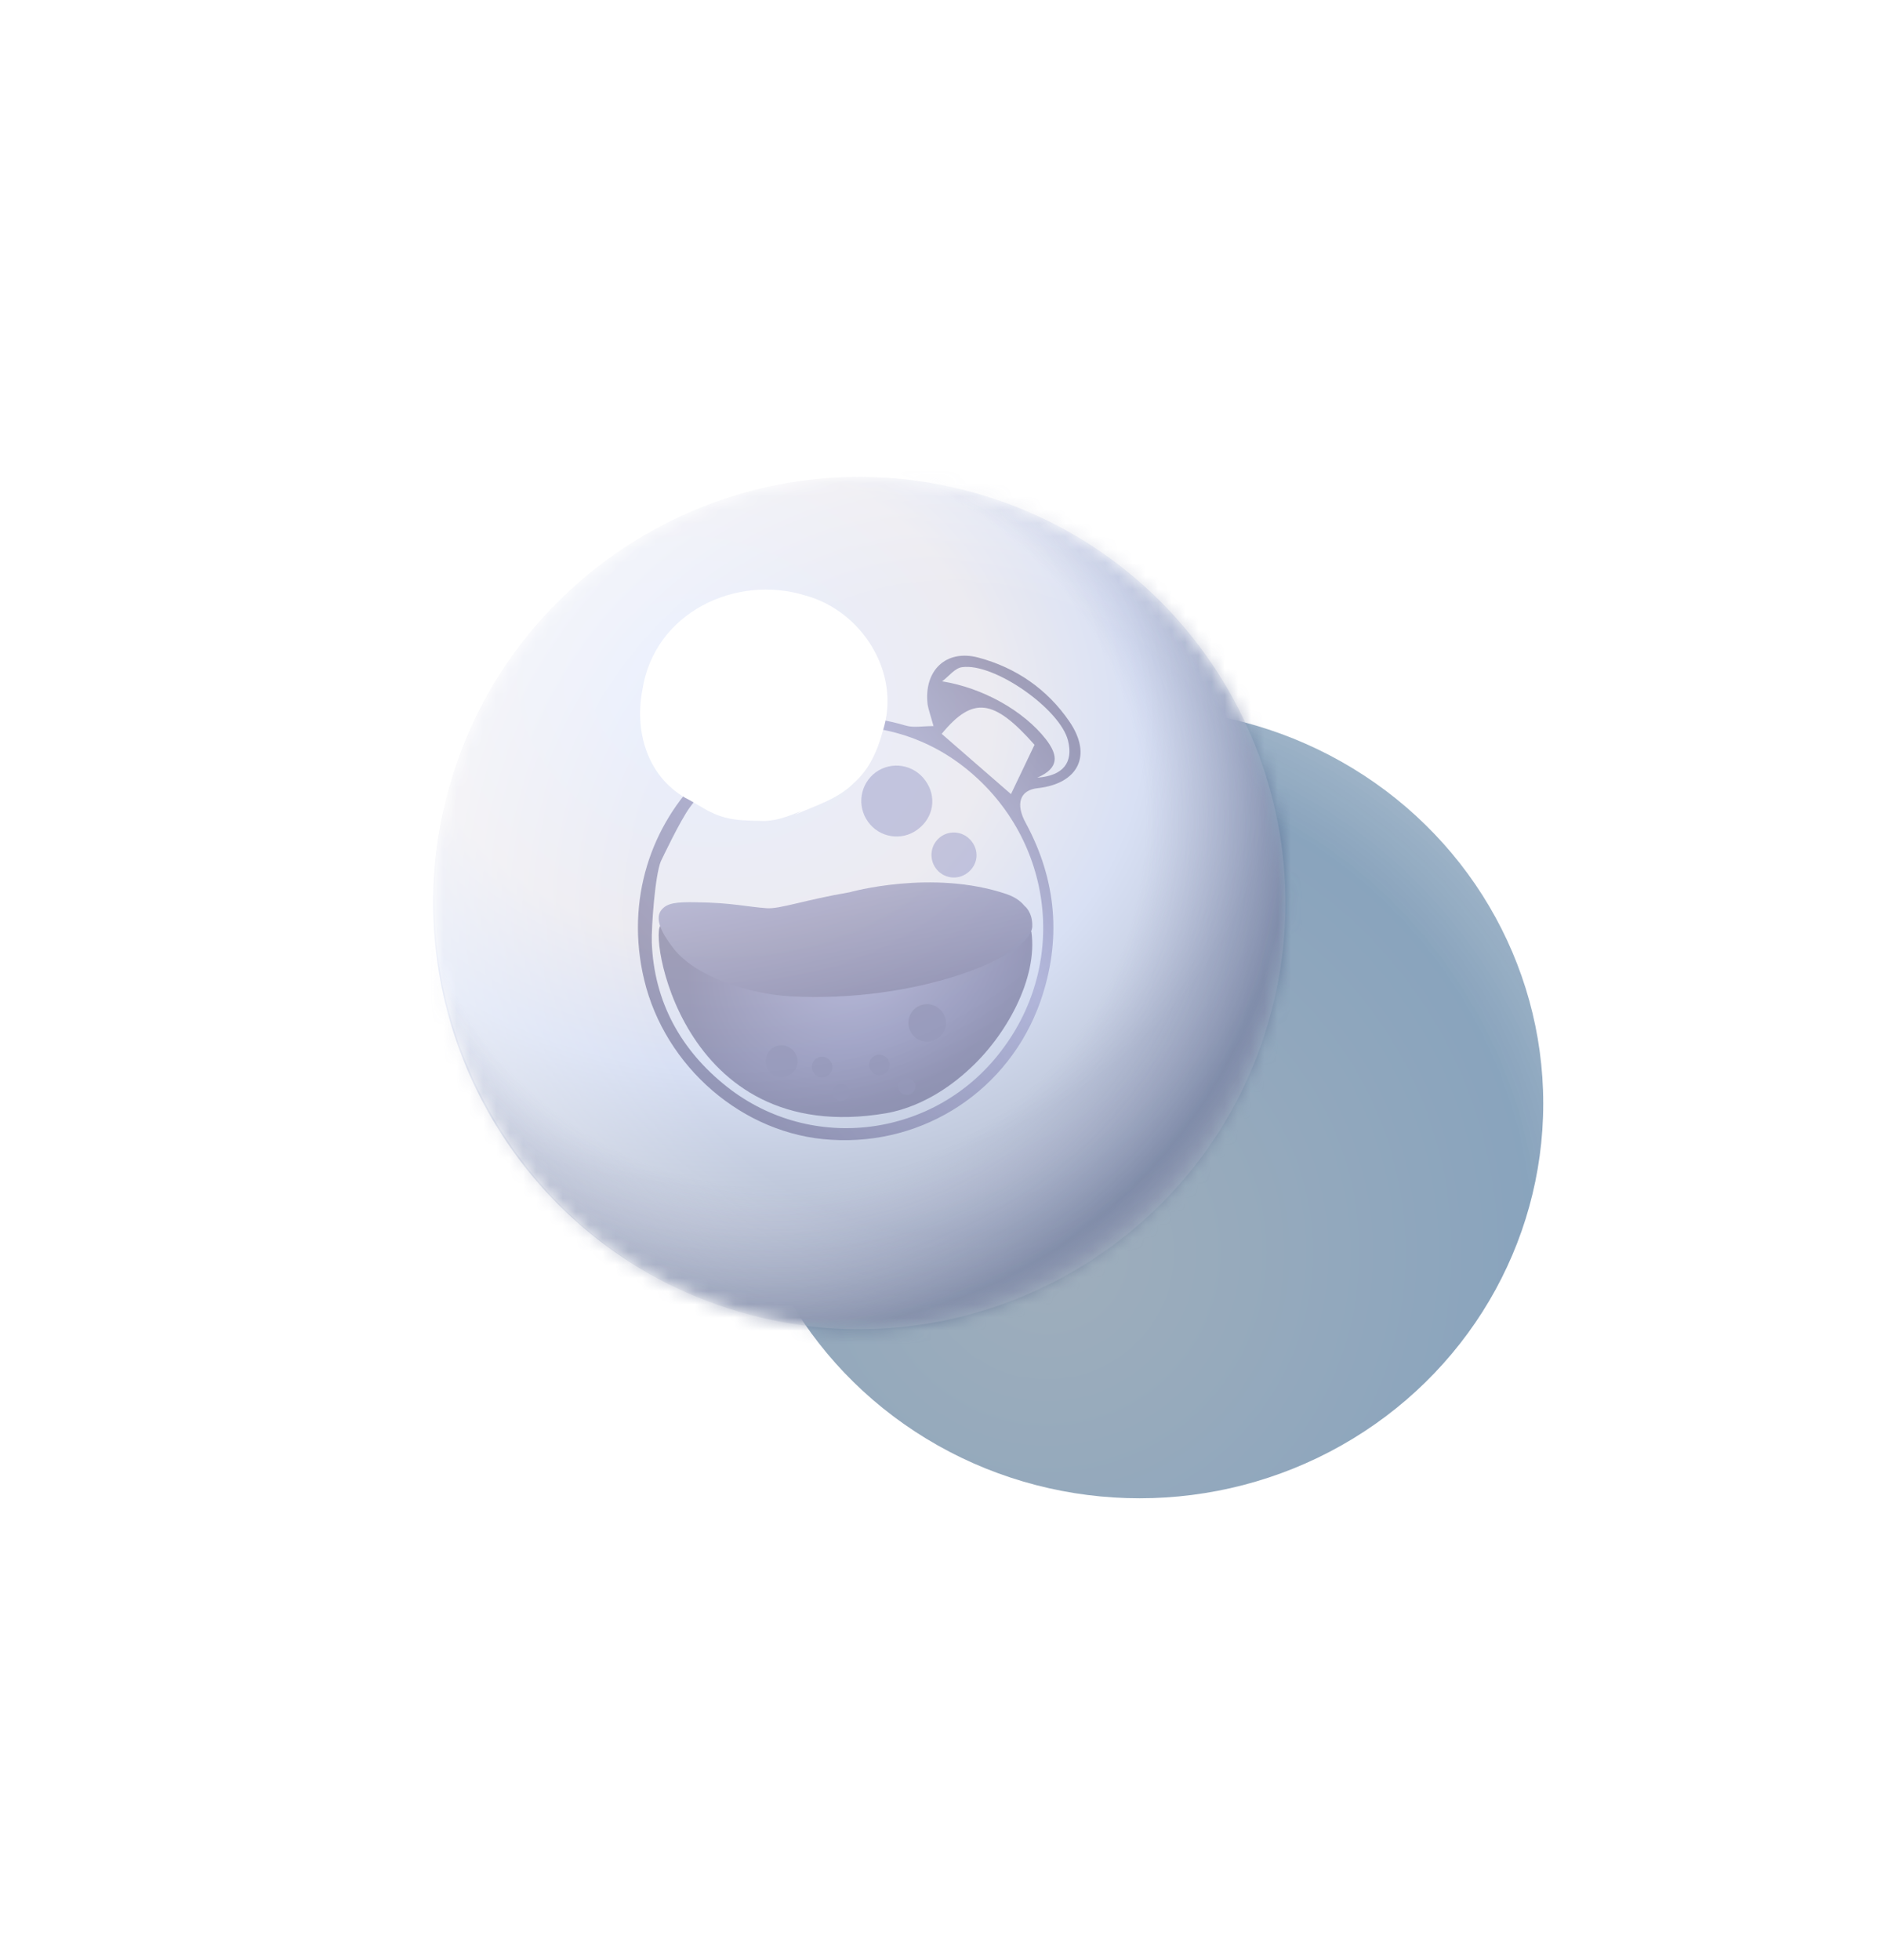 <svg width="142" height="148" viewBox="0 0 142 148" fill="none" xmlns="http://www.w3.org/2000/svg">
<g style="mix-blend-mode:multiply" opacity="0.5" filter="url(#filter0_f_264_2271)">
<ellipse cx="86.075" cy="83.341" rx="30.489" ry="29.811" fill="url(#paint0_radial_264_2271)"/>
</g>
<mask id="mask0_264_2271" style="mask-type:alpha" maskUnits="userSpaceOnUse" x="32" y="36" width="66" height="65">
<path d="M95.988 76.526C100.588 59.36 90.401 41.715 73.235 37.115C56.069 32.516 38.424 42.703 33.825 59.869C29.225 77.035 39.412 94.68 56.578 99.279C73.744 103.879 91.389 93.692 95.988 76.526Z" fill="url(#paint1_radial_264_2271)"/>
</mask>
<g mask="url(#mask0_264_2271)">
<path d="M95.99 76.526C100.59 59.36 90.403 41.715 73.237 37.115C56.071 32.516 38.426 42.703 33.826 59.869C29.227 77.035 39.414 94.68 56.58 99.279C73.746 103.879 91.391 93.692 95.99 76.526Z" fill="url(#paint2_radial_264_2271)"/>
<path opacity="0.6" d="M72.417 36.88C89.621 41.123 100.232 58.475 96.298 75.689C92.055 92.893 74.703 103.504 57.489 99.57C40.284 95.327 29.674 77.975 33.608 60.761C37.861 43.247 55.212 32.636 72.417 36.88Z" fill="url(#paint3_radial_264_2271)"/>
<g opacity="0.5">
<g filter="url(#filter1_i_264_2271)">
<path d="M49.95 69.416C48.958 69.52 51.216 86.279 66.919 83.623C70.066 83.072 72.392 81.037 73.077 80.416C75.985 77.83 78.414 73.416 77.9 69.899C77.9 69.899 51.352 69.279 49.95 69.416Z" fill="url(#paint4_radial_264_2271)"/>
</g>
<g filter="url(#filter2_i_264_2271)">
<path d="M70.511 54.382C70.271 53.52 70.135 53.141 70.066 52.762C69.758 50.21 71.435 48.555 73.898 49.21C76.737 49.969 79.098 51.589 80.774 54.038C82.519 56.589 81.459 58.727 78.379 59.072C77.045 59.21 76.669 60.245 77.49 61.727C79.816 66.038 80.193 70.555 78.585 75.175C76.224 81.865 69.827 86.072 62.779 85.624C56.142 85.245 50.224 80.141 48.65 73.52C45.776 61.417 56.655 50.865 68.424 54.348C69.006 54.52 69.656 54.382 70.511 54.382ZM49.231 70.727C49.403 75.21 51.421 78.865 54.91 81.624C61.342 86.693 70.648 85.451 75.608 78.934C80.808 72.175 79.508 62.624 72.7 57.382C66.234 52.417 57.032 53.796 52.105 60.52C51.352 61.555 50.018 64.382 49.916 64.589C49.471 65.658 49.197 69.589 49.231 70.727ZM76.361 59.52C76.977 58.244 77.558 57.003 78.14 55.796C75.061 52.313 73.487 52.106 71.127 54.969C72.871 56.486 74.582 57.969 76.361 59.52ZM78.345 58.279C80.295 58.141 81.082 57.141 80.672 55.486C80.09 53.106 75.095 49.589 72.666 49.934C72.119 50.003 71.674 50.624 71.161 51.003C74.171 51.486 77.285 53.175 79.029 55.417C79.919 56.589 80.022 57.555 78.345 58.279Z" fill="url(#paint5_linear_264_2271)"/>
</g>
<path d="M49.983 68.692C50.394 68.209 51.044 68.106 52.617 68.14C55.286 68.175 56.415 68.485 57.92 68.589C58.912 68.658 60.76 67.968 64.181 67.382C64.181 67.382 70.407 65.623 76.018 67.52C76.839 67.796 77.215 68.209 77.386 68.416C77.386 68.416 78.002 68.865 77.968 69.968C77.865 72.244 69.244 75.761 59.699 75.244C56.62 75.072 52.549 73.796 50.872 71.623C50.394 71.002 49.264 69.52 49.983 68.692Z" fill="url(#paint6_linear_264_2271)"/>
<g filter="url(#filter3_i_264_2271)">
<path d="M69.301 62.199C68.102 63.083 66.436 62.815 65.572 61.621C64.699 60.417 64.959 58.75 66.147 57.873C67.343 57.008 69.009 57.276 69.882 58.481C70.781 59.698 70.531 61.29 69.301 62.199Z" fill="#999BC8"/>
</g>
<g filter="url(#filter4_i_264_2271)">
<path d="M73.05 65.487C72.29 66.049 71.232 65.878 70.683 65.121C70.129 64.356 70.294 63.298 71.048 62.742C71.808 62.192 72.865 62.363 73.419 63.127C73.99 63.9 73.831 64.911 73.05 65.487Z" fill="#999BC8"/>
</g>
<g filter="url(#filter5_i_264_2271)">
<path d="M59.739 80.663C59.2 81.061 58.452 80.94 58.063 80.404C57.671 79.863 57.788 79.114 58.322 78.72C58.859 78.331 59.608 78.451 60 78.993C60.404 79.54 60.292 80.255 59.739 80.663Z" fill="#5A5885"/>
</g>
<g filter="url(#filter6_i_264_2271)">
<path d="M70.862 77.943C70.227 78.411 69.344 78.269 68.887 77.637C68.425 76.999 68.562 76.116 69.192 75.652C69.825 75.193 70.707 75.336 71.17 75.974C71.646 76.618 71.513 77.462 70.862 77.943Z" fill="#5A5885"/>
</g>
<g filter="url(#filter7_i_264_2271)">
<path d="M62.549 80.756C62.201 81.012 61.718 80.934 61.468 80.588C61.215 80.239 61.29 79.756 61.635 79.502C61.981 79.251 62.464 79.329 62.717 79.678C62.978 80.031 62.905 80.493 62.549 80.756Z" fill="#5A5885"/>
</g>
<g filter="url(#filter8_i_264_2271)">
<path d="M66.877 80.594C66.529 80.85 66.046 80.772 65.796 80.426C65.543 80.077 65.618 79.594 65.963 79.34C66.309 79.089 66.792 79.167 67.045 79.516C67.306 79.869 67.234 80.33 66.877 80.594Z" fill="#5A5885"/>
</g>
<g filter="url(#filter9_i_264_2271)">
<path d="M63.906 82.562C63.618 82.775 63.217 82.71 63.008 82.422C62.798 82.133 62.861 81.731 63.147 81.52C63.435 81.312 63.836 81.377 64.046 81.666C64.262 81.96 64.202 82.343 63.906 82.562Z" fill="#5A5885"/>
</g>
<g filter="url(#filter10_i_264_2271)">
<path d="M68.873 82.11C68.584 82.323 68.183 82.258 67.975 81.971C67.765 81.681 67.828 81.28 68.114 81.069C68.402 80.86 68.803 80.925 69.013 81.215C69.229 81.508 69.169 81.891 68.873 82.11Z" fill="#5A5885"/>
</g>
</g>
<path opacity="0.79" d="M39.844 91.728C26.365 77.677 26.711 55.332 40.48 41.661C54.531 28.182 76.876 28.528 90.547 42.297C104.026 56.348 103.68 78.694 89.911 92.364C75.67 106.125 53.324 105.779 39.844 91.728Z" fill="url(#paint7_radial_264_2271)"/>
<g filter="url(#filter11_f_264_2271)">
<path d="M48.517 52.119C47.933 55.142 48.826 58.559 51.763 60.255C52.761 60.749 53.491 61.399 54.757 61.738C55.601 61.964 56.501 61.978 57.402 61.993C58.513 62.063 59.527 61.654 60.541 61.245C60.273 61.4 60.273 61.4 60.006 61.555C61.555 60.835 63.259 60.383 64.5 59.126C65.684 58.081 66.293 56.655 66.69 55.172C68.093 50.78 65.05 46.104 60.831 44.974C55.615 43.349 49.417 46.23 48.517 52.119Z" fill="white"/>
</g>
</g>
<defs>
<filter id="filter0_f_264_2271" x="42.035" y="39.98" width="88.078" height="86.723" filterUnits="userSpaceOnUse" color-interpolation-filters="sRGB">
<feFlood flood-opacity="0" result="BackgroundImageFix"/>
<feBlend mode="normal" in="SourceGraphic" in2="BackgroundImageFix" result="shape"/>
<feGaussianBlur stdDeviation="6.775" result="effect1_foregroundBlur_264_2271"/>
</filter>
<filter id="filter1_i_264_2271" x="49.75" y="69.397" width="28.219" height="14.964" filterUnits="userSpaceOnUse" color-interpolation-filters="sRGB">
<feFlood flood-opacity="0" result="BackgroundImageFix"/>
<feBlend mode="normal" in="SourceGraphic" in2="BackgroundImageFix" result="shape"/>
<feColorMatrix in="SourceAlpha" type="matrix" values="0 0 0 0 0 0 0 0 0 0 0 0 0 0 0 0 0 0 127 0" result="hardAlpha"/>
<feOffset dy="0.452"/>
<feGaussianBlur stdDeviation="0.452"/>
<feComposite in2="hardAlpha" operator="arithmetic" k2="-1" k3="1"/>
<feColorMatrix type="matrix" values="0 0 0 0 0.178 0 0 0 0 0.16 0 0 0 0 0.367 0 0 0 1 0"/>
<feBlend mode="normal" in2="shape" result="effect1_innerShadow_264_2271"/>
</filter>
<filter id="filter2_i_264_2271" x="48.184" y="49.066" width="33.43" height="37.042" filterUnits="userSpaceOnUse" color-interpolation-filters="sRGB">
<feFlood flood-opacity="0" result="BackgroundImageFix"/>
<feBlend mode="normal" in="SourceGraphic" in2="BackgroundImageFix" result="shape"/>
<feColorMatrix in="SourceAlpha" type="matrix" values="0 0 0 0 0 0 0 0 0 0 0 0 0 0 0 0 0 0 127 0" result="hardAlpha"/>
<feOffset dy="0.452"/>
<feGaussianBlur stdDeviation="0.452"/>
<feComposite in2="hardAlpha" operator="arithmetic" k2="-1" k3="1"/>
<feColorMatrix type="matrix" values="0 0 0 0 0.178 0 0 0 0 0.16 0 0 0 0 0.367 0 0 0 1 0"/>
<feBlend mode="normal" in2="shape" result="effect1_innerShadow_264_2271"/>
</filter>
<filter id="filter3_i_264_2271" x="65.055" y="57.366" width="5.365" height="5.807" filterUnits="userSpaceOnUse" color-interpolation-filters="sRGB">
<feFlood flood-opacity="0" result="BackgroundImageFix"/>
<feBlend mode="normal" in="SourceGraphic" in2="BackgroundImageFix" result="shape"/>
<feColorMatrix in="SourceAlpha" type="matrix" values="0 0 0 0 0 0 0 0 0 0 0 0 0 0 0 0 0 0 127 0" result="hardAlpha"/>
<feOffset dy="0.452"/>
<feGaussianBlur stdDeviation="0.452"/>
<feComposite in2="hardAlpha" operator="arithmetic" k2="-1" k3="1"/>
<feColorMatrix type="matrix" values="0 0 0 0 0.178 0 0 0 0 0.16 0 0 0 0 0.367 0 0 0 1 0"/>
<feBlend mode="normal" in2="shape" result="effect1_innerShadow_264_2271"/>
</filter>
<filter id="filter4_i_264_2271" x="70.356" y="62.42" width="3.406" height="3.851" filterUnits="userSpaceOnUse" color-interpolation-filters="sRGB">
<feFlood flood-opacity="0" result="BackgroundImageFix"/>
<feBlend mode="normal" in="SourceGraphic" in2="BackgroundImageFix" result="shape"/>
<feColorMatrix in="SourceAlpha" type="matrix" values="0 0 0 0 0 0 0 0 0 0 0 0 0 0 0 0 0 0 127 0" result="hardAlpha"/>
<feOffset dy="0.452"/>
<feGaussianBlur stdDeviation="0.452"/>
<feComposite in2="hardAlpha" operator="arithmetic" k2="-1" k3="1"/>
<feColorMatrix type="matrix" values="0 0 0 0 0.178 0 0 0 0 0.16 0 0 0 0 0.367 0 0 0 1 0"/>
<feBlend mode="normal" in2="shape" result="effect1_innerShadow_264_2271"/>
</filter>
<filter id="filter5_i_264_2271" x="57.832" y="78.492" width="2.41" height="2.858" filterUnits="userSpaceOnUse" color-interpolation-filters="sRGB">
<feFlood flood-opacity="0" result="BackgroundImageFix"/>
<feBlend mode="normal" in="SourceGraphic" in2="BackgroundImageFix" result="shape"/>
<feColorMatrix in="SourceAlpha" type="matrix" values="0 0 0 0 0 0 0 0 0 0 0 0 0 0 0 0 0 0 127 0" result="hardAlpha"/>
<feOffset dy="0.452"/>
<feGaussianBlur stdDeviation="0.452"/>
<feComposite in2="hardAlpha" operator="arithmetic" k2="-1" k3="1"/>
<feColorMatrix type="matrix" values="0 0 0 0 0.178 0 0 0 0 0.16 0 0 0 0 0.367 0 0 0 1 0"/>
<feBlend mode="normal" in2="shape" result="effect1_innerShadow_264_2271"/>
</filter>
<filter id="filter6_i_264_2271" x="68.613" y="75.383" width="2.842" height="3.288" filterUnits="userSpaceOnUse" color-interpolation-filters="sRGB">
<feFlood flood-opacity="0" result="BackgroundImageFix"/>
<feBlend mode="normal" in="SourceGraphic" in2="BackgroundImageFix" result="shape"/>
<feColorMatrix in="SourceAlpha" type="matrix" values="0 0 0 0 0 0 0 0 0 0 0 0 0 0 0 0 0 0 127 0" result="hardAlpha"/>
<feOffset dy="0.452"/>
<feGaussianBlur stdDeviation="0.452"/>
<feComposite in2="hardAlpha" operator="arithmetic" k2="-1" k3="1"/>
<feColorMatrix type="matrix" values="0 0 0 0 0.178 0 0 0 0 0.16 0 0 0 0 0.367 0 0 0 1 0"/>
<feBlend mode="normal" in2="shape" result="effect1_innerShadow_264_2271"/>
</filter>
<filter id="filter7_i_264_2271" x="61.318" y="79.355" width="1.555" height="2.004" filterUnits="userSpaceOnUse" color-interpolation-filters="sRGB">
<feFlood flood-opacity="0" result="BackgroundImageFix"/>
<feBlend mode="normal" in="SourceGraphic" in2="BackgroundImageFix" result="shape"/>
<feColorMatrix in="SourceAlpha" type="matrix" values="0 0 0 0 0 0 0 0 0 0 0 0 0 0 0 0 0 0 127 0" result="hardAlpha"/>
<feOffset dy="0.452"/>
<feGaussianBlur stdDeviation="0.452"/>
<feComposite in2="hardAlpha" operator="arithmetic" k2="-1" k3="1"/>
<feColorMatrix type="matrix" values="0 0 0 0 0.178 0 0 0 0 0.16 0 0 0 0 0.367 0 0 0 1 0"/>
<feBlend mode="normal" in2="shape" result="effect1_innerShadow_264_2271"/>
</filter>
<filter id="filter8_i_264_2271" x="65.647" y="79.193" width="1.555" height="2.004" filterUnits="userSpaceOnUse" color-interpolation-filters="sRGB">
<feFlood flood-opacity="0" result="BackgroundImageFix"/>
<feBlend mode="normal" in="SourceGraphic" in2="BackgroundImageFix" result="shape"/>
<feColorMatrix in="SourceAlpha" type="matrix" values="0 0 0 0 0 0 0 0 0 0 0 0 0 0 0 0 0 0 127 0" result="hardAlpha"/>
<feOffset dy="0.452"/>
<feGaussianBlur stdDeviation="0.452"/>
<feComposite in2="hardAlpha" operator="arithmetic" k2="-1" k3="1"/>
<feColorMatrix type="matrix" values="0 0 0 0 0.178 0 0 0 0 0.16 0 0 0 0 0.367 0 0 0 1 0"/>
<feBlend mode="normal" in2="shape" result="effect1_innerShadow_264_2271"/>
</filter>
<filter id="filter9_i_264_2271" x="62.885" y="81.398" width="1.291" height="1.741" filterUnits="userSpaceOnUse" color-interpolation-filters="sRGB">
<feFlood flood-opacity="0" result="BackgroundImageFix"/>
<feBlend mode="normal" in="SourceGraphic" in2="BackgroundImageFix" result="shape"/>
<feColorMatrix in="SourceAlpha" type="matrix" values="0 0 0 0 0 0 0 0 0 0 0 0 0 0 0 0 0 0 127 0" result="hardAlpha"/>
<feOffset dy="0.452"/>
<feGaussianBlur stdDeviation="0.452"/>
<feComposite in2="hardAlpha" operator="arithmetic" k2="-1" k3="1"/>
<feColorMatrix type="matrix" values="0 0 0 0 0.178 0 0 0 0 0.16 0 0 0 0 0.367 0 0 0 1 0"/>
<feBlend mode="normal" in2="shape" result="effect1_innerShadow_264_2271"/>
</filter>
<filter id="filter10_i_264_2271" x="67.852" y="80.947" width="1.291" height="1.741" filterUnits="userSpaceOnUse" color-interpolation-filters="sRGB">
<feFlood flood-opacity="0" result="BackgroundImageFix"/>
<feBlend mode="normal" in="SourceGraphic" in2="BackgroundImageFix" result="shape"/>
<feColorMatrix in="SourceAlpha" type="matrix" values="0 0 0 0 0 0 0 0 0 0 0 0 0 0 0 0 0 0 127 0" result="hardAlpha"/>
<feOffset dy="0.452"/>
<feGaussianBlur stdDeviation="0.452"/>
<feComposite in2="hardAlpha" operator="arithmetic" k2="-1" k3="1"/>
<feColorMatrix type="matrix" values="0 0 0 0 0.178 0 0 0 0 0.16 0 0 0 0 0.367 0 0 0 1 0"/>
<feBlend mode="normal" in2="shape" result="effect1_innerShadow_264_2271"/>
</filter>
<filter id="filter11_f_264_2271" x="40.523" y="36.701" width="34.337" height="33.125" filterUnits="userSpaceOnUse" color-interpolation-filters="sRGB">
<feFlood flood-opacity="0" result="BackgroundImageFix"/>
<feBlend mode="normal" in="SourceGraphic" in2="BackgroundImageFix" result="shape"/>
<feGaussianBlur stdDeviation="3.912" result="effect1_foregroundBlur_264_2271"/>
</filter>
<radialGradient id="paint0_radial_264_2271" cx="0" cy="0" r="1" gradientUnits="userSpaceOnUse" gradientTransform="translate(79.077 94.667) rotate(44.83) scale(85.419 85.417)">
<stop stop-color="#405E7A"/>
<stop offset="0.432" stop-color="#14497B"/>
<stop offset="1" stop-color="#567892" stop-opacity="0.03"/>
</radialGradient>
<radialGradient id="paint1_radial_264_2271" cx="0" cy="0" r="1" gradientUnits="userSpaceOnUse" gradientTransform="translate(52.749 52.226) rotate(12.933) scale(70.177 58.25)">
<stop offset="0" stop-color="#E8EFFF"/>
<stop offset="0.318" stop-color="#EEE9FF"/>
<stop offset="0.484" stop-color="#D8E0F4"/>
<stop offset="0.635" stop-color="#BFC8DB"/>
<stop offset="1" stop-color="#BCC1CB"/>
</radialGradient>
<radialGradient id="paint2_radial_264_2271" cx="0" cy="0" r="1" gradientUnits="userSpaceOnUse" gradientTransform="translate(52.751 52.226) rotate(12.933) scale(70.177 58.25)">
<stop offset="0" stop-color="#E8EFFF"/>
<stop offset="0.318" stop-color="#ECEBF1"/>
<stop offset="0.484" stop-color="#D8E0F4"/>
<stop offset="0.635" stop-color="#BFC8DB"/>
<stop offset="1" stop-color="#BCC1CB"/>
</radialGradient>
<radialGradient id="paint3_radial_264_2271" cx="0" cy="0" r="1" gradientUnits="userSpaceOnUse" gradientTransform="translate(72.182 68.945) rotate(-76.579) scale(44.544)">
<stop offset="0.543" stop-color="white" stop-opacity="0"/>
<stop offset="1" stop-color="white"/>
</radialGradient>
<radialGradient id="paint4_radial_264_2271" cx="0" cy="0" r="1" gradientUnits="userSpaceOnUse" gradientTransform="translate(64.883 71.204) rotate(55.67) scale(11.213 13.722)">
<stop stop-color="#9091C5"/>
<stop offset="1" stop-color="#54517E"/>
</radialGradient>
<linearGradient id="paint5_linear_264_2271" x1="56.753" y1="84.529" x2="85.474" y2="61.767" gradientUnits="userSpaceOnUse">
<stop stop-color="#54517E"/>
<stop offset="0.641" stop-color="#9091C5"/>
<stop offset="1" stop-color="#575480"/>
</linearGradient>
<linearGradient id="paint6_linear_264_2271" x1="68.947" y1="74.817" x2="66.011" y2="60.59" gradientUnits="userSpaceOnUse">
<stop stop-color="#524E7C"/>
<stop offset="0.99" stop-color="#9A9ECB"/>
</linearGradient>
<radialGradient id="paint7_radial_264_2271" cx="0" cy="0" r="1" gradientUnits="userSpaceOnUse" gradientTransform="translate(58.907 62.095) rotate(135.754) scale(48.945)">
<stop offset="0.562" stop-color="#6D71A2" stop-opacity="0"/>
<stop offset="0.781" stop-color="#2D3F6D" stop-opacity="0.54"/>
<stop offset="0.958" stop-color="white"/>
</radialGradient>
</defs>
</svg>
